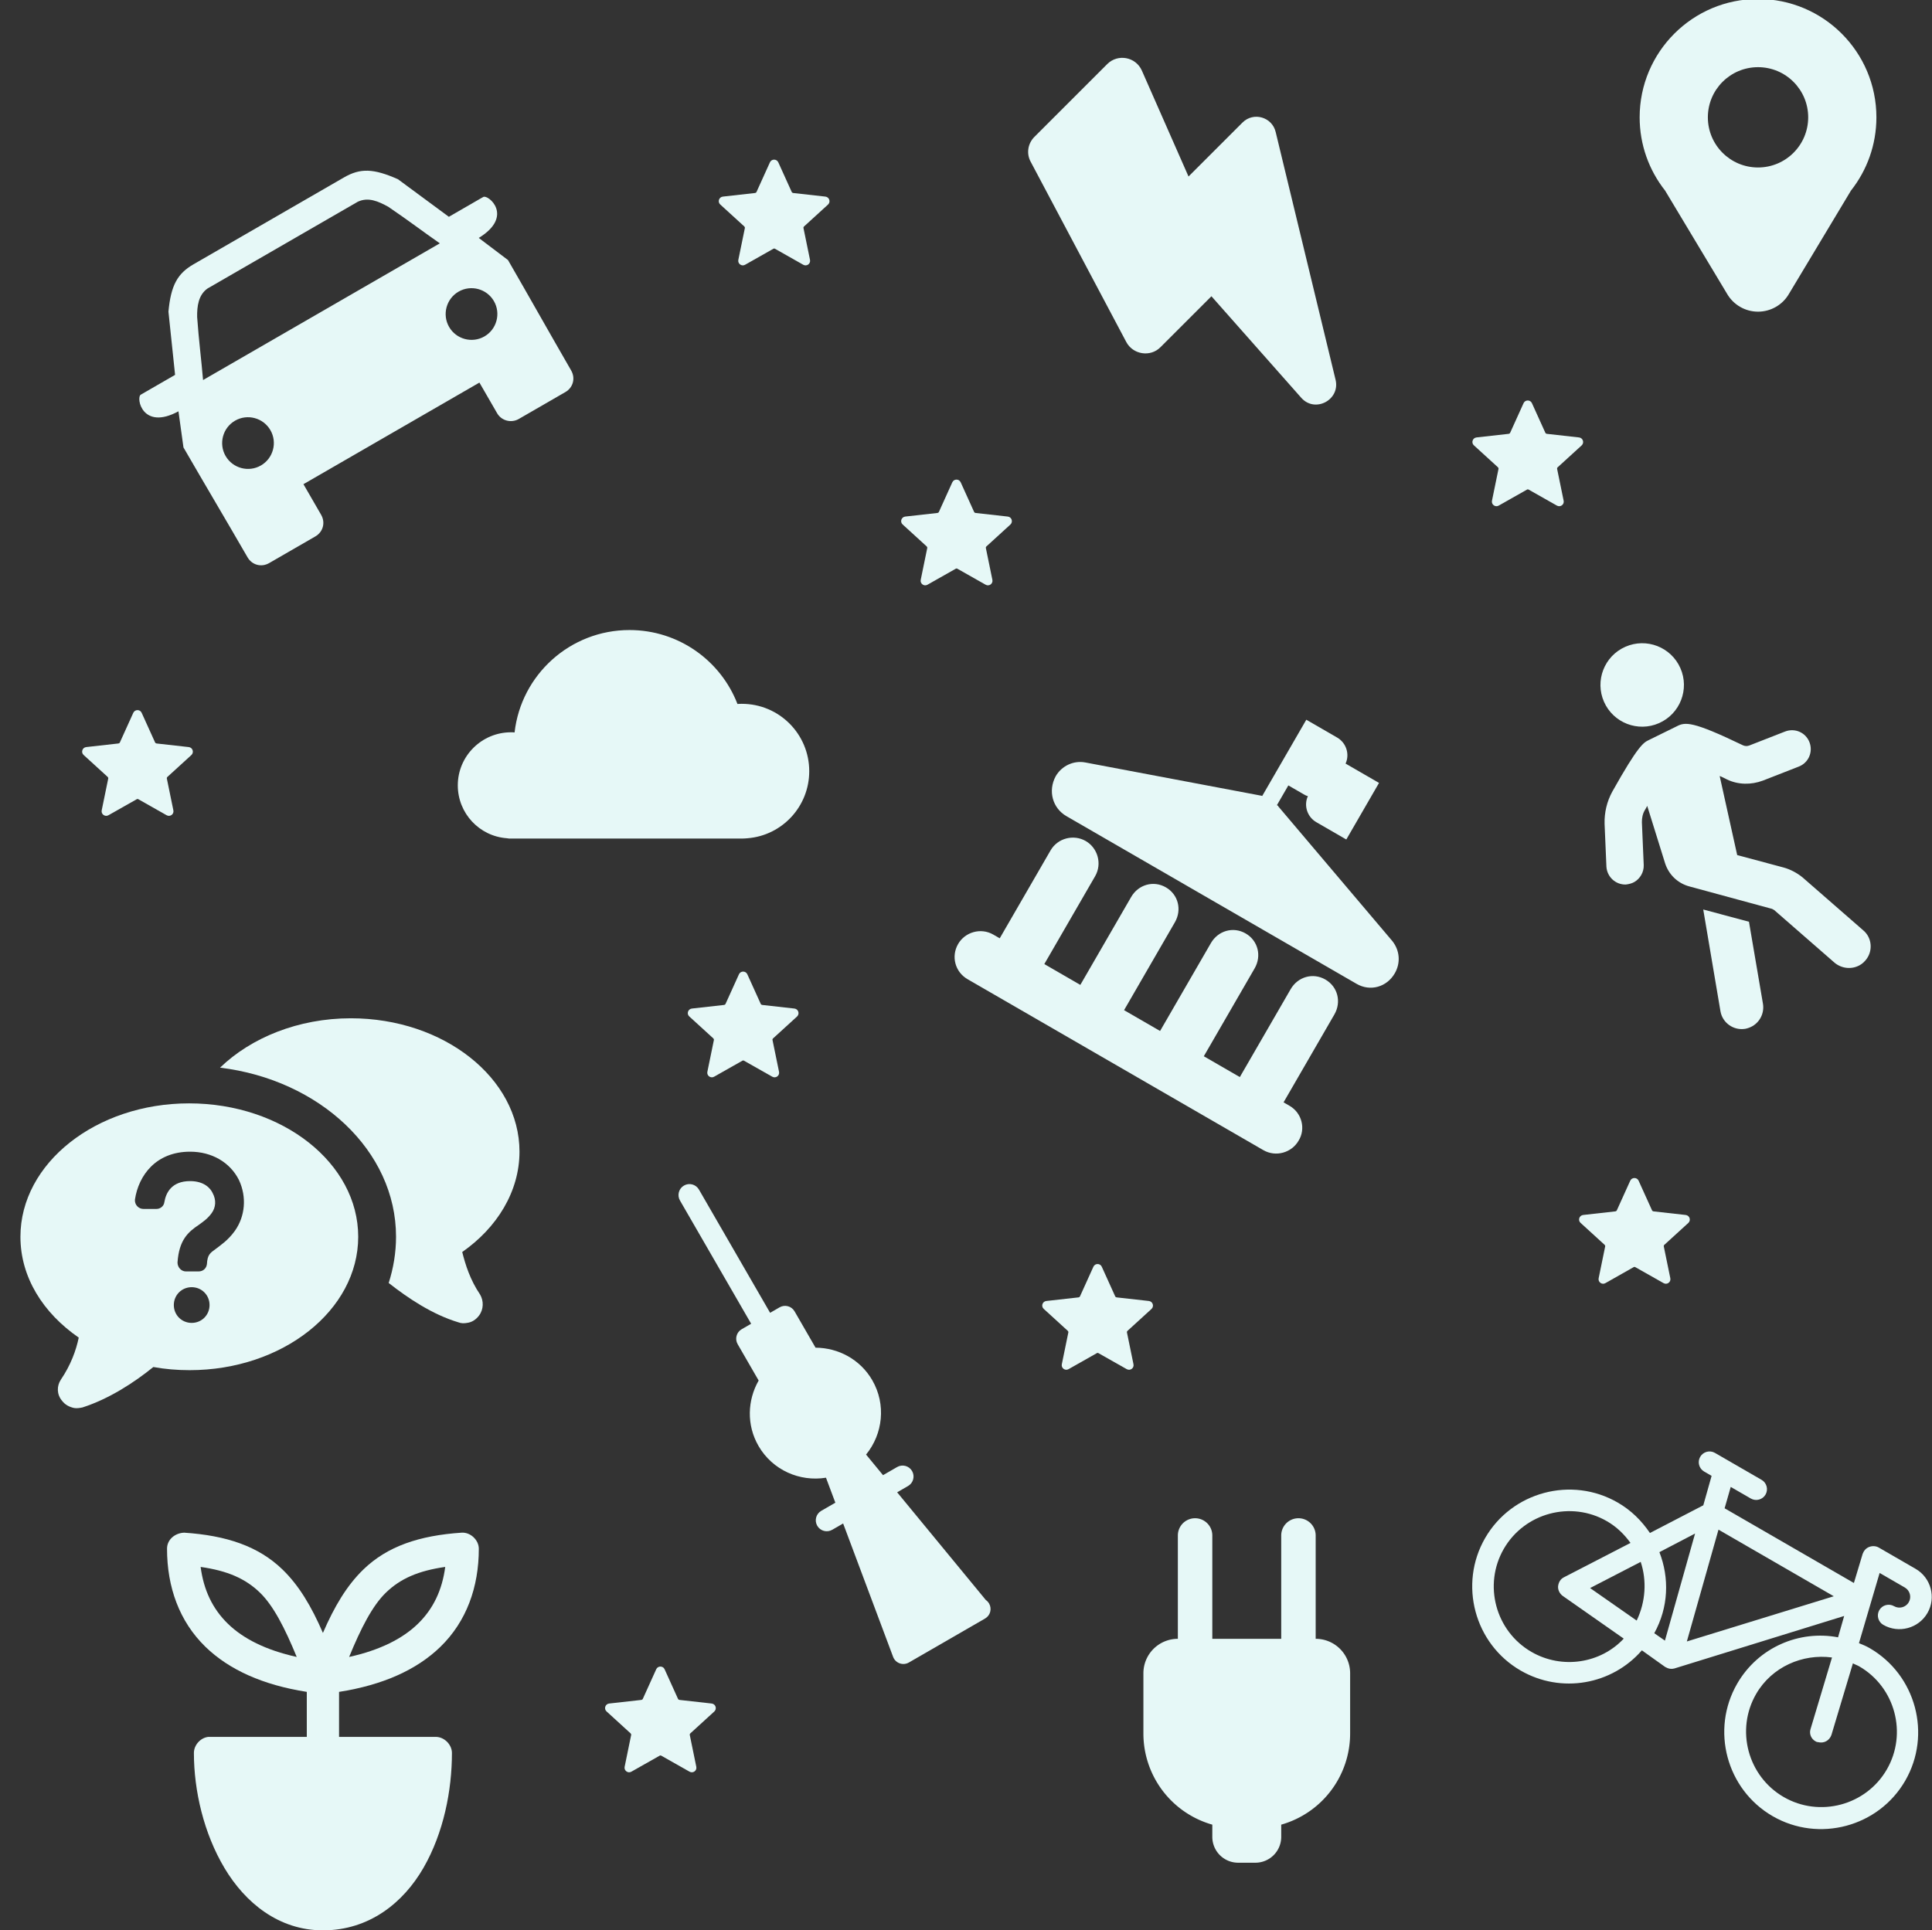 <?xml version="1.0" encoding="UTF-8" standalone="no"?>
<svg
   xmlns:i="http://ns.adobe.com/AdobeIllustrator/10.0/"
   xmlns:dc="http://purl.org/dc/elements/1.1/"
   xmlns:cc="http://creativecommons.org/ns#"
   xmlns:rdf="http://www.w3.org/1999/02/22-rdf-syntax-ns#"
   xmlns:svg="http://www.w3.org/2000/svg"
   xmlns="http://www.w3.org/2000/svg"
   id="svg8"
   version="1.1"
   viewBox="0 0 300.102 299.913"
   height="299.913mm"
   width="300.102mm">
  <rect x="0" y="0" width="300.102" height="299.913" fill="#333333" stroke="none"/>
  <defs
     id="defs2">
    <clipPath
       id="clip0">
      <rect
         width="99"
         height="99"
         id="rect6"
         x="0"
         y="0"
         style="fill:#ffffff" />
    </clipPath>
    <style
       type="text/css"
       id="style1048">
   
    .fil0 {fill:#000000}
   
  </style>
  </defs>
  <g
     transform="translate(399.964,102.976)"
     id="layer1">
    <g
       transform="matrix(0.181,0,0,0.181,-288.769,-79)"
       id="g920"
       style="fill:#e6f8f7;fill-opacity:1">
      <g
         style="fill:#e6f8f7;fill-opacity:1"
         id="g6-0">
        <g
           style="fill:#e6f8f7;fill-opacity:1"
           id="g4-6"
           i:extraneous="self">
          <path
             style="fill:#e6f8f7;fill-opacity:1"
             id="path2-8"
             d="M 94,36.3 66.3,33.2 c -0.5,-0.1 -1,-0.4 -1.2,-0.9 L 53.6,6.9 C 52.2,3.8 47.8,3.8 46.4,6.9 L 34.9,32.3 c -0.2,0.5 -0.7,0.8 -1.2,0.9 L 6,36.3 c -3.4,0.4 -4.7,4.6 -2.2,6.8 l 20.6,18.8 c 0.4,0.4 0.6,0.9 0.5,1.4 l -5.6,27.3 c -0.7,3.3 2.9,5.9 5.8,4.2 L 49.3,81.1 c 0.5,-0.3 1,-0.3 1.5,0 L 75,94.8 c 3,1.7 6.5,-0.9 5.8,-4.2 L 75.2,63.3 c -0.1,-0.5 0.1,-1.1 0.5,-1.4 L 96.3,43.1 c 2.4,-2.3 1.1,-6.4 -2.3,-6.8 z" />
        </g>
      </g>
    </g>
    <g
       transform="matrix(0.606,0,0,0.606,-153.564,-103.741)"
       id="g936"
       style="fill:#e6f8f7;fill-opacity:1;stroke:none">
      <g
         style="fill:#e6f8f7;fill-opacity:1;stroke:none"
         clip-path="url(#clip0)"
         id="g4-2"
         transform="translate(-6.467,-16.951)">
        <path
           d="m 26.707,67.139 -0.032,-0.054 -0.039,-0.05 c -4.061,-5.162 -6.489,-11.665 -6.489,-18.741 0,-16.758 13.585,-30.343 30.343,-30.343 16.758,0 30.343,13.585 30.343,30.343 0,7.076 -2.429,13.579 -6.489,18.741 l -0.039,0.05 -0.032,0.054 -15.836,26.384 -0.004,0.007 -0.004,0.007 c -1.637,2.836 -4.664,4.583 -7.938,4.583 -3.274,0 -6.301,-1.747 -7.938,-4.583 L 42.548,93.531 42.543,93.523 Z M 63.349,48.294 c 0,-7.103 -5.757,-12.859 -12.859,-12.859 -7.102,0 -12.859,5.756 -12.859,12.859 0,7.103 5.757,12.859 12.859,12.859 7.102,0 12.859,-5.757 12.859,-12.859 z"
           id="path2-6"
           style="fill:#e6f8f7;fill-opacity:1;stroke:none;stroke-width:2" />
      </g>
    </g>
    <g
       transform="matrix(0.456,-0.456,0.456,0.456,-257.938,-65.338)"
       id="g1017"
       style="fill:#e6f8f7;fill-opacity:1">
      <g
         style="fill:#e6f8f7;fill-opacity:1"
         id="g1004">
        <g
           style="fill:#e6f8f7;fill-opacity:1"
           i:extraneous="self"
           id="g1002">
          <path
             style="fill:#e6f8f7;fill-opacity:1"
             d="M 76.3,35.5 H 57.9 L 68,9.5 c 1.3,-3.4 -1.2,-7 -4.8,-7 H 38.4 C 36.1,2.5 34.1,4 33.5,6.2 L 19.1,53.1 c -1,3.3 1.5,6.7 4.9,6.7 h 17.4 l -2,32.6 c -0.3,5 6.3,7 8.9,2.8 l 32,-52.4 c 2,-3.2 -0.3,-7.3 -4,-7.3 z"
             id="path1000" />
        </g>
      </g>
    </g>
    <g
       transform="matrix(0.679,0,0,0.679,-335.508,-22.838)"
       id="g1030"
       style="fill:#e6f8f7;fill-opacity:1">
      <path
         style="fill:#e6f8f7;fill-opacity:1"
         d="m 21.017,73.781 c 0.303,0.076 0.642,0.076 0.946,0.076 h 52.844 c 0.454,-0.001 0.908,-0.038 1.324,-0.076 7.901,-0.655 14.068,-7.284 14.068,-15.339 0,-8.518 -6.899,-15.417 -15.417,-15.417 -0.347,0 -0.694,0 -1.002,0.039 -3.816,-9.905 -13.451,-16.92 -24.705,-16.92 -13.567,0 -24.782,10.213 -26.285,23.433 -0.27,-0.039 -0.54,-0.039 -0.809,-0.039 -6.706,0 -12.179,5.434 -12.179,12.14 -10e-4,6.399 4.932,11.64 11.215,12.103 z"
         id="path1019" />
    </g>
    <g
       transform="matrix(0.835,0,0,0.835,-391.553,124.294)"
       id="g1046"
       style="fill:#e6f8f7;fill-opacity:1">
      <g
         style="fill:#e6f8f7;fill-opacity:1"
         transform="translate(0,-952.362)"
         id="g1034">
        <path
           d="m 21,968.367 c 0,7.115 2.287,13.523 7.156,18.249 4.401,4.272 10.7,7.098 18.844,8.374 v 8.374 c -6.092,0 -12.244,0 -18.313,0 -1.464,0.153 -2.695,1.528 -2.688,3 0,7.038 1.838,14.944 5.688,21.405 3.85,6.461 10.098,11.593 18.313,11.593 8.633,0 14.986,-5.158 18.719,-11.655 3.733,-6.498 5.281,-14.381 5.281,-21.342 -1.6e-4,-1.571 -1.429,-3 -3,-3 h -18 v -8.374 c 8.144,-1.276 14.442,-4.103 18.844,-8.374 4.869,-4.725 7.156,-11.134 7.156,-18.249 0.003,-1.635 -1.555,-3.102 -3.188,-3 -7.875,0.525 -13.815,2.521 -18.281,6.843 -3.077,2.978 -5.392,6.869 -7.531,11.812 -2.139,-4.943 -4.454,-8.834 -7.531,-11.812 -4.467,-4.322 -10.406,-6.318 -18.281,-6.843 -1.681,0.057 -3.203,1.268 -3.188,3 z m 6.25,3.375 c 5.006,0.712 8.338,2.175 11.031,4.781 2.512,2.431 4.656,6.633 6.844,11.968 -5.755,-1.272 -9.948,-3.406 -12.781,-6.156 -2.894,-2.809 -4.534,-6.322 -5.094,-10.593 z m 45.5,0 c -0.56,4.272 -2.2,7.784 -5.094,10.593 -2.833,2.75 -7.026,4.884 -12.781,6.156 2.188,-5.335 4.332,-9.537 6.844,-11.968 2.693,-2.606 6.025,-4.069 11.031,-4.781 z"
           style="color:#000000;text-indent:0;text-transform:none;direction:ltr;baseline-shift:baseline;display:inline;overflow:visible;visibility:visible;fill:#e6f8f7;fill-opacity:1;stroke:none;enable-background:accumulate"
           marker="none"
           visibility="visible"
           display="inline"
           overflow="visible"
           id="path1032" />
      </g>
    </g>
    <g
       transform="matrix(0.071,-0.041,0.041,0.071,-385.598,-52.851)"
       id="g1065"
       style="clip-rule:evenodd;fill:#e6f8f7;fill-opacity:1;fill-rule:evenodd;image-rendering:optimizeQuality;shape-rendering:geometricPrecision;text-rendering:geometricPrecision">
      <g
         style="fill:#e6f8f7;fill-opacity:1"
         id="g1054">
        <path
           style="fill:#e6f8f7;fill-opacity:1"
           class="fil0"
           d="m 127,199 c 16,-34 31,-70 50,-109 10,-18 23,-35 44,-37 h 329 c 22,2 34,19 45,37 19,39 34,75 50,109 z M 221,0 C 186,0 164,13 135,54 L 86,164 H 11 c -11,0 -32,61 46,63 l -26,64 c 0,80 1,161 1,241 0,17 13,30 30,30 h 101 c 17,0 30,-13 30,-30 v -67 h 385 v 67 c 0,17 14,30 30,30 h 102 c 17,0 30,-13 30,-30 0,-80 1,-161 1,-241 l -27,-64 c 79,-2 57,-63 46,-63 H 685 L 637,54 C 607,13 586,0 550,0 Z m 409,296 c -27,0 -49,22 -49,49 0,27 22,49 49,49 27,0 49,-22 49,-49 0,-27 -22,-49 -49,-49 z m -489,0 c 27,0 49,22 49,49 0,27 -22,49 -49,49 -27,0 -49,-22 -49,-49 0,-27 22,-49 49,-49 z"
           id="path1052" />
      </g>
    </g>
    <g
       transform="matrix(0.725,0.419,-0.419,0.725,-148.175,91.111)"
       id="g1081"
       style="fill:#e6f8f7;fill-opacity:1">
      <g
         style="fill:#e6f8f7;fill-opacity:1"
         id="g1069">
        <path
           style="fill:#e6f8f7;fill-opacity:1"
           d="m 5,59 c 0,9.9 8.1,18 18,18 8.7,0 16,-6.2 17.6,-14.5 l 5.2,0.5 c 0.1,0 0.1,0 0.2,0 0.6,0 1.1,-0.2 1.5,-0.6 l 22.4,-24.2 1,4 C 64,44.6 59,51.2 59,59 c 0,9.9 8.1,18 18,18 9.9,0 18,-8.1 18,-18 0,-9.9 -8.1,-18 -18,-18 -0.8,0 -1.5,0.1 -2.2,0.2 L 71.6,28 H 77 c 1.1,0 2,0.9 2,2 0,1.1 -0.9,2 -2,2 -1.1,0 -2,0.9 -2,2 0,1.1 0.9,2 2,2 3.3,0 6,-2.7 6,-6 0,-3.3 -2.7,-6 -6,-6 h -7.9 c -0.6,0 -1.2,0.3 -1.6,0.8 -0.4,0.5 -0.5,1.1 -0.4,1.7 L 68.4,32 H 40.7 l -1,-4 H 44 c 1.1,0 2,-0.9 2,-2 0,-1.1 -0.9,-2 -2,-2 H 34 c -1.1,0 -2,0.9 -2,2 0,1.1 0.9,2 2,2 h 1.6 l 1.4,5.5 -6,9.4 C 28.5,41.7 25.9,41 23,41 13.1,41 5,49.1 5,59 Z M 71.8,46 75,59.5 c 0.2,0.9 1,1.5 1.9,1.5 0.2,0 0.3,0 0.5,-0.1 1.1,-0.3 1.7,-1.3 1.5,-2.4 L 75.7,45 c 0.4,0 0.9,-0.1 1.3,-0.1 7.7,0 14,6.3 14,14 0,7.7 -6.3,14 -14,14 -7.7,0 -14,-6.3 -14,-14 0,-5.8 3.7,-10.8 8.8,-12.9 z M 38.3,38.8 43.4,58.8 41,58.6 C 40.9,53.1 38.3,48.3 34.3,45.1 Z M 37,58.2 26.5,57.3 32.2,48.4 c 2.7,2.4 4.5,5.9 4.8,9.8 z M 66.4,36 47,56.9 41.7,36 Z M 9,59 c 0,-7.7 6.3,-14 14,-14 2.1,0 4,0.5 5.8,1.3 L 21.3,58 c -0.4,0.6 -0.4,1.3 -0.1,2 0.3,0.6 0.9,1 1.6,1.1 l 13.8,1.2 C 35.2,68.4 29.6,73 23,73 15.3,73 9,66.7 9,59 Z"
           id="path1067" />
      </g>
    </g>
    <g
       transform="matrix(0.556,-0.321,0.321,0.556,-177.197,12.797)"
       id="g1109"
       style="fill:#e6f8f7;fill-opacity:1">
      <g
         style="fill:#e6f8f7;fill-opacity:1"
         id="g1093">
        <g
           style="fill:#e6f8f7;fill-opacity:1"
           i:extraneous="self"
           id="g1091">
          <g
             style="fill:#e6f8f7;fill-opacity:1"
             id="g1089">
            <path
               style="fill:#e6f8f7;fill-opacity:1"
               d="m 36.5,67 8.1,8.1 -7,18.9 c -0.8,2.1 -2.8,3.4 -4.9,3.4 -0.6,0 -1.2,-0.1 -1.8,-0.3 -2.7,-1 -4.1,-4 -3.1,-6.7 z"
               id="path1083" />
            <path
               style="fill:#e6f8f7;fill-opacity:1"
               d="m 21.4,46.3 4.8,-9.2 c 1.3,-2.4 3.2,-4.4 5.5,-5.8 11.1,-6.6 12.5,-6.5 13.9,-6.4 l 7.5,0.5 c 2.3,0.1 3.9,0.7 11.6,12 0.3,0.4 0.7,0.7 1.3,0.8 l 9.2,1.4 c 2.5,0.4 4.2,2.7 3.8,5.2 -0.4,2.5 -2.7,4.2 -5.2,3.8 L 64.6,47.2 C 61.6,46.7 58.9,45.1 57.2,42.6 56.8,42 56.5,41.5 56.1,41 l -5.9,18.7 8.2,8.2 c 1.2,1.2 2.2,2.8 2.8,4.4 l 6.3,18.4 c 1,2.7 -0.5,5.7 -3.2,6.6 -0.6,0.2 -1.1,0.3 -1.7,0.3 -2.2,0 -4.2,-1.4 -5,-3.5 L 51.3,75.7 C 51.2,75.5 51.1,75.4 51,75.2 L 36.4,60.5 c -2.1,-2.1 -2.9,-5 -2.3,-7.8 l 3.2,-14.2 c -0.3,0.2 -0.6,0.4 -1,0.6 -0.9,0.5 -1.6,1.3 -2.1,2.2 l -4.8,9.2 c -0.8,1.5 -2.4,2.4 -4,2.4 -0.7,0 -1.4,-0.2 -2.1,-0.5 -2.2,-1.2 -3,-3.9 -1.9,-6.1 z"
               id="path1085" />
            <circle
               style="fill:#e6f8f7;fill-opacity:1"
               r="10.1"
               transform="matrix(0.108,-0.994,0.994,0.108,32.857,61.788)"
               cx="50.9"
               cy="12.6"
               id="ellipse1087" />
          </g>
        </g>
      </g>
    </g>
    <g
       transform="matrix(0.666,0.385,-0.385,0.666,-225.609,-16.457)"
       id="g1122"
       style="fill:#e6f8f7;fill-opacity:1">
      <path
         style="fill:#e6f8f7;fill-opacity:1"
         d="M 84.7,79.1 H 83.3 V 58.6 c 0,-2.9 -2.2,-5.2 -5.1,-5.2 -2.9,0 -5.1,2.3 -5.1,5.2 V 79.1 H 64.7 V 58.6 c 0,-2.9 -2.2,-5.2 -5.1,-5.2 -2.9,0 -5.1,2.3 -5.1,5.2 V 79.1 H 46.1 V 58.6 c 0,-2.9 -2.2,-5.2 -5.1,-5.2 -2.9,0 -5.1,2.3 -5.1,5.2 V 79.1 H 27.5 V 58.6 c 0,-2.9 -2.4,-5.2 -5.2,-5.2 -2.8,0 -5.2,2.3 -5.2,5.2 v 20.5 h -1.5 c -2.9,0 -5.2,2.4 -5.2,5.2 0,2.9 2.3,5.2 5.2,5.2 h 69 c 2.9,0 5.2,-2.4 5.2,-5.2 0.1,-2.8 -2.2,-5.2 -5.1,-5.2 z M 16.4,51 h 67.7 c 3.2,0 5.6,-2.5 5.6,-5.7 v 0 c 0,-2.4 -1.4,-4.5 -3.7,-5.4 l -33.5,-12 c -0.1,-0.1 -0.2,-0.1 -0.4,-0.1 v -4.6 h 3.6 c 0.3,0 0.6,0 0.9,-0.1 0.2,2.1 2,3.7 4.1,3.7 h 7 V 13.6 h -7.3 -0.5 c -0.2,-2.1 -2,-3.7 -4.1,-3.7 h -7.2 v 1.7 11.4 4.7 h -0.1 l -34.2,12 c -2.3,0.8 -3.8,3 -3.8,5.4 0.1,3.4 2.7,5.9 5.9,5.9 z"
         id="path1111" />
    </g>
    <g
       transform="matrix(0.669,0,0,0.669,-238.413,127.56)"
       id="g1137"
       style="fill:#e6f8f7;fill-opacity:1">
      <path
         style="fill:#e6f8f7;fill-opacity:1"
         d="m 46,88 h 4 a 6,6 0 0 0 6,-6 V 79.16 A 22,22 0 0 0 72,58 V 44 A 8,8 0 0 0 64,36 V 12 a 4,4 0 0 0 -8,0 V 36 H 40 V 12 a 4,4 0 0 0 -8,0 v 24 a 8,8 0 0 0 -8,8 V 58 A 22,22 0 0 0 40,79.16 V 82 a 6,6 0 0 0 6,6 z"
         id="path1126" />
    </g>
    <g
       transform="matrix(2.946,-1.701,1.701,2.946,-329.072,101.633)"
       id="g1196"
       style="fill:#e6f8f7;fill-opacity:1">
      <g
         style="fill:#e6f8f7;fill-opacity:1"
         id="g1183">
        <g
           style="fill:#e6f8f7;fill-opacity:1"
           id="g1181">
          <path
             style="fill:#e6f8f7;fill-opacity:1"
             d="M 13.424,17 H 14 c 0.276,0 0.5,-0.224 0.5,-0.5 C 14.5,16.224 14.276,16 14,16 h -0.743 l -0.2,-1.202 C 14.19,14.369 15,13.281 15,12 15,10.895 14.392,9.938 13.5,9.417 V 7.5 C 13.5,7.224 13.276,7 13,7 H 12.5 V 0.5 C 12.5,0.224 12.276,0 12,0 11.724,0 11.5,0.224 11.5,0.5 V 7 H 11 C 10.724,7 10.5,7.224 10.5,7.5 V 9.417 C 9.608,9.937 9,10.894 9,12 c 0,1.281 0.811,2.369 1.943,2.798 L 10.743,16 H 10 c -0.276,0 -0.5,0.224 -0.5,0.5 0,0.276 0.224,0.5 0.5,0.5 h 0.576 l -1.07,6.418 C 9.482,23.563 9.523,23.711 9.618,23.823 9.713,23.935 9.852,24 9.999,24 h 4 c 0.006,-0.001 0.013,0 0.02,0 0.276,0 0.5,-0.224 0.5,-0.5 0,-0.077 -0.018,-0.151 -0.049,-0.217 z"
             id="path1179" />
        </g>
      </g>
    </g>
    <g
       id="g1292"
       transform="matrix(0.816,0,0,0.816,-398.83,44.707)"
       style="fill:#e6f8f7;fill-opacity:1">
      <path
         style="fill:#e6f8f7;fill-opacity:1"
         id="path1288"
         d="m 97.5,38.3 c 0,-14 -14.4,-25.4 -32.1,-25.4 -10,0 -19,3.7 -24.9,9.4 18.9,2.3 33.5,15.8 33.5,32.2 0,3 -0.5,6 -1.4,8.8 3.7,2.9 8.3,6 13.3,7.5 0.5,0.2 1.1,0.2 1.6,0.1 0.9,-0.1 1.7,-0.6 2.3,-1.4 0.9,-1.2 0.9,-2.8 0.2,-4 -1.9,-2.8 -2.8,-5.7 -3.4,-8.1 6.6,-4.6 10.9,-11.5 10.9,-19.1 z" />
      <path
         style="fill:#e6f8f7;fill-opacity:1"
         id="path1290"
         d="m 34.6,29.1 c -17.7,0 -32.1,11.4 -32.1,25.4 0,7.7 4.3,14.5 11.1,19.2 -0.5,2.4 -1.5,5.2 -3.4,8 -0.8,1.2 -0.8,2.8 0.2,4 0.6,0.8 1.4,1.2 2.3,1.4 0.5,0.1 1.1,0 1.6,-0.1 5,-1.6 9.8,-4.7 13.5,-7.7 2.2,0.4 4.5,0.6 6.9,0.6 17.7,0 32.1,-11.4 32.1,-25.4 0,-14 -14.4,-25.4 -32.2,-25.4 z m 0.5,41.8 c -1.9,0 -3.4,-1.5 -3.4,-3.4 0,-1.9 1.5,-3.4 3.4,-3.4 1.9,0 3.4,1.5 3.4,3.4 0,1.9 -1.5,3.4 -3.4,3.4 z m 8.2,-17.5 c -1.3,1.8 -2.7,2.7 -3.6,3.4 -1.1,0.8 -1.6,1.1 -1.7,2.9 -0.1,0.8 -0.7,1.4 -1.6,1.4 H 34 c -0.9,0 -1.6,-0.8 -1.6,-1.7 0.3,-4.3 2,-5.8 4.1,-7.2 0.8,-0.6 1.6,-1.1 2.4,-2.2 0.8,-1.1 0.9,-2.5 0.2,-3.8 -0.4,-0.9 -1.6,-2.3 -4.3,-2.3 -3.5,0 -4.6,2.2 -4.9,4 -0.1,0.8 -0.8,1.3 -1.5,1.3 h -2.5 c -0.9,0 -1.7,-0.8 -1.6,-1.8 0.7,-4.6 4,-9.1 10.5,-9.1 4.1,0 7.6,2 9.3,5.4 1.5,3.2 1.2,6.9 -0.8,9.7 z" />
    </g>
    <g
       style="fill:#e6f8f7;fill-opacity:1"
       id="g1351"
       transform="matrix(0.181,0,0,0.181,-387.659,6.526)">
      <g
         id="g1349"
         style="fill:#e6f8f7;fill-opacity:1">
        <g
           i:extraneous="self"
           id="g1347"
           style="fill:#e6f8f7;fill-opacity:1">
          <path
             d="M 94,36.3 66.3,33.2 c -0.5,-0.1 -1,-0.4 -1.2,-0.9 L 53.6,6.9 C 52.2,3.8 47.8,3.8 46.4,6.9 L 34.9,32.3 c -0.2,0.5 -0.7,0.8 -1.2,0.9 L 6,36.3 c -3.4,0.4 -4.7,4.6 -2.2,6.8 l 20.6,18.8 c 0.4,0.4 0.6,0.9 0.5,1.4 l -5.6,27.3 c -0.7,3.3 2.9,5.9 5.8,4.2 L 49.3,81.1 c 0.5,-0.3 1,-0.3 1.5,0 L 75,94.8 c 3,1.7 6.5,-0.9 5.8,-4.2 L 75.2,63.3 c -0.1,-0.5 0.1,-1.1 0.5,-1.4 L 96.3,43.1 c 2.4,-2.3 1.1,-6.4 -2.3,-6.8 z"
             id="path1345"
             style="fill:#e6f8f7;fill-opacity:1" />
        </g>
      </g>
    </g>
    <g
       transform="matrix(0.181,0,0,0.181,-260.439,-29.288)"
       id="g1359"
       style="fill:#e6f8f7;fill-opacity:1">
      <g
         style="fill:#e6f8f7;fill-opacity:1"
         id="g1357">
        <g
           style="fill:#e6f8f7;fill-opacity:1"
           id="g1355"
           i:extraneous="self">
          <path
             style="fill:#e6f8f7;fill-opacity:1"
             id="path1353"
             d="M 94,36.3 66.3,33.2 c -0.5,-0.1 -1,-0.4 -1.2,-0.9 L 53.6,6.9 C 52.2,3.8 47.8,3.8 46.4,6.9 L 34.9,32.3 c -0.2,0.5 -0.7,0.8 -1.2,0.9 L 6,36.3 c -3.4,0.4 -4.7,4.6 -2.2,6.8 l 20.6,18.8 c 0.4,0.4 0.6,0.9 0.5,1.4 l -5.6,27.3 c -0.7,3.3 2.9,5.9 5.8,4.2 L 49.3,81.1 c 0.5,-0.3 1,-0.3 1.5,0 L 75,94.8 c 3,1.7 6.5,-0.9 5.8,-4.2 L 75.2,63.3 c -0.1,-0.5 0.1,-1.1 0.5,-1.4 L 96.3,43.1 c 2.4,-2.3 1.1,-6.4 -2.3,-6.8 z" />
        </g>
      </g>
    </g>
    <g
       style="fill:#e6f8f7;fill-opacity:1"
       id="g1367"
       transform="matrix(0.181,0,0,0.181,-306.431,155.128)">
      <g
         id="g1365"
         style="fill:#e6f8f7;fill-opacity:1">
        <g
           i:extraneous="self"
           id="g1363"
           style="fill:#e6f8f7;fill-opacity:1">
          <path
             d="M 94,36.3 66.3,33.2 c -0.5,-0.1 -1,-0.4 -1.2,-0.9 L 53.6,6.9 C 52.2,3.8 47.8,3.8 46.4,6.9 L 34.9,32.3 c -0.2,0.5 -0.7,0.8 -1.2,0.9 L 6,36.3 c -3.4,0.4 -4.7,4.6 -2.2,6.8 l 20.6,18.8 c 0.4,0.4 0.6,0.9 0.5,1.4 l -5.6,27.3 c -0.7,3.3 2.9,5.9 5.8,4.2 L 49.3,81.1 c 0.5,-0.3 1,-0.3 1.5,0 L 75,94.8 c 3,1.7 6.5,-0.9 5.8,-4.2 L 75.2,63.3 c -0.1,-0.5 0.1,-1.1 0.5,-1.4 L 96.3,43.1 c 2.4,-2.3 1.1,-6.4 -2.3,-6.8 z"
             id="path1361"
             style="fill:#e6f8f7;fill-opacity:1" />
        </g>
      </g>
    </g>
    <g
       transform="matrix(0.181,0,0,0.181,-238.523,92.587)"
       id="g1375"
       style="fill:#e6f8f7;fill-opacity:1">
      <g
         style="fill:#e6f8f7;fill-opacity:1"
         id="g1373">
        <g
           style="fill:#e6f8f7;fill-opacity:1"
           id="g1371"
           i:extraneous="self">
          <path
             style="fill:#e6f8f7;fill-opacity:1"
             id="path1369"
             d="M 94,36.3 66.3,33.2 c -0.5,-0.1 -1,-0.4 -1.2,-0.9 L 53.6,6.9 C 52.2,3.8 47.8,3.8 46.4,6.9 L 34.9,32.3 c -0.2,0.5 -0.7,0.8 -1.2,0.9 L 6,36.3 c -3.4,0.4 -4.7,4.6 -2.2,6.8 l 20.6,18.8 c 0.4,0.4 0.6,0.9 0.5,1.4 l -5.6,27.3 c -0.7,3.3 2.9,5.9 5.8,4.2 L 49.3,81.1 c 0.5,-0.3 1,-0.3 1.5,0 L 75,94.8 c 3,1.7 6.5,-0.9 5.8,-4.2 L 75.2,63.3 c -0.1,-0.5 0.1,-1.1 0.5,-1.4 L 96.3,43.1 c 2.4,-2.3 1.1,-6.4 -2.3,-6.8 z" />
        </g>
      </g>
    </g>
    <g
       style="fill:#e6f8f7;fill-opacity:1"
       id="g1383"
       transform="matrix(0.181,0,0,0.181,-155.135,79.223)">
      <g
         id="g1381"
         style="fill:#e6f8f7;fill-opacity:1">
        <g
           i:extraneous="self"
           id="g1379"
           style="fill:#e6f8f7;fill-opacity:1">
          <path
             d="M 94,36.3 66.3,33.2 c -0.5,-0.1 -1,-0.4 -1.2,-0.9 L 53.6,6.9 C 52.2,3.8 47.8,3.8 46.4,6.9 L 34.9,32.3 c -0.2,0.5 -0.7,0.8 -1.2,0.9 L 6,36.3 c -3.4,0.4 -4.7,4.6 -2.2,6.8 l 20.6,18.8 c 0.4,0.4 0.6,0.9 0.5,1.4 l -5.6,27.3 c -0.7,3.3 2.9,5.9 5.8,4.2 L 49.3,81.1 c 0.5,-0.3 1,-0.3 1.5,0 L 75,94.8 c 3,1.7 6.5,-0.9 5.8,-4.2 L 75.2,63.3 c -0.1,-0.5 0.1,-1.1 0.5,-1.4 L 96.3,43.1 c 2.4,-2.3 1.1,-6.4 -2.3,-6.8 z"
             id="path1377"
             style="fill:#e6f8f7;fill-opacity:1" />
        </g>
      </g>
    </g>
    <g
       transform="matrix(0.181,0,0,0.181,-171.705,-41.582)"
       id="g1391"
       style="fill:#e6f8f7;fill-opacity:1">
      <g
         style="fill:#e6f8f7;fill-opacity:1"
         id="g1389">
        <g
           style="fill:#e6f8f7;fill-opacity:1"
           id="g1387"
           i:extraneous="self">
          <path
             style="fill:#e6f8f7;fill-opacity:1"
             id="path1385"
             d="M 94,36.3 66.3,33.2 c -0.5,-0.1 -1,-0.4 -1.2,-0.9 L 53.6,6.9 C 52.2,3.8 47.8,3.8 46.4,6.9 L 34.9,32.3 c -0.2,0.5 -0.7,0.8 -1.2,0.9 L 6,36.3 c -3.4,0.4 -4.7,4.6 -2.2,6.8 l 20.6,18.8 c 0.4,0.4 0.6,0.9 0.5,1.4 l -5.6,27.3 c -0.7,3.3 2.9,5.9 5.8,4.2 L 49.3,81.1 c 0.5,-0.3 1,-0.3 1.5,0 L 75,94.8 c 3,1.7 6.5,-0.9 5.8,-4.2 L 75.2,63.3 c -0.1,-0.5 0.1,-1.1 0.5,-1.4 L 96.3,43.1 c 2.4,-2.3 1.1,-6.4 -2.3,-6.8 z" />
        </g>
      </g>
    </g>
    <g
       style="fill:#e6f8f7;fill-opacity:1"
       id="g1399"
       transform="matrix(0.181,0,0,0.181,-293.58,47.151)">
      <g
         id="g1397"
         style="fill:#e6f8f7;fill-opacity:1">
        <g
           i:extraneous="self"
           id="g1395"
           style="fill:#e6f8f7;fill-opacity:1">
          <path
             d="M 94,36.3 66.3,33.2 c -0.5,-0.1 -1,-0.4 -1.2,-0.9 L 53.6,6.9 C 52.2,3.8 47.8,3.8 46.4,6.9 L 34.9,32.3 c -0.2,0.5 -0.7,0.8 -1.2,0.9 L 6,36.3 c -3.4,0.4 -4.7,4.6 -2.2,6.8 l 20.6,18.8 c 0.4,0.4 0.6,0.9 0.5,1.4 l -5.6,27.3 c -0.7,3.3 2.9,5.9 5.8,4.2 L 49.3,81.1 c 0.5,-0.3 1,-0.3 1.5,0 L 75,94.8 c 3,1.7 6.5,-0.9 5.8,-4.2 L 75.2,63.3 c -0.1,-0.5 0.1,-1.1 0.5,-1.4 L 96.3,43.1 c 2.4,-2.3 1.1,-6.4 -2.3,-6.8 z"
             id="path1393"
             style="fill:#e6f8f7;fill-opacity:1" />
        </g>
      </g>
    </g>
  </g>
</svg>
